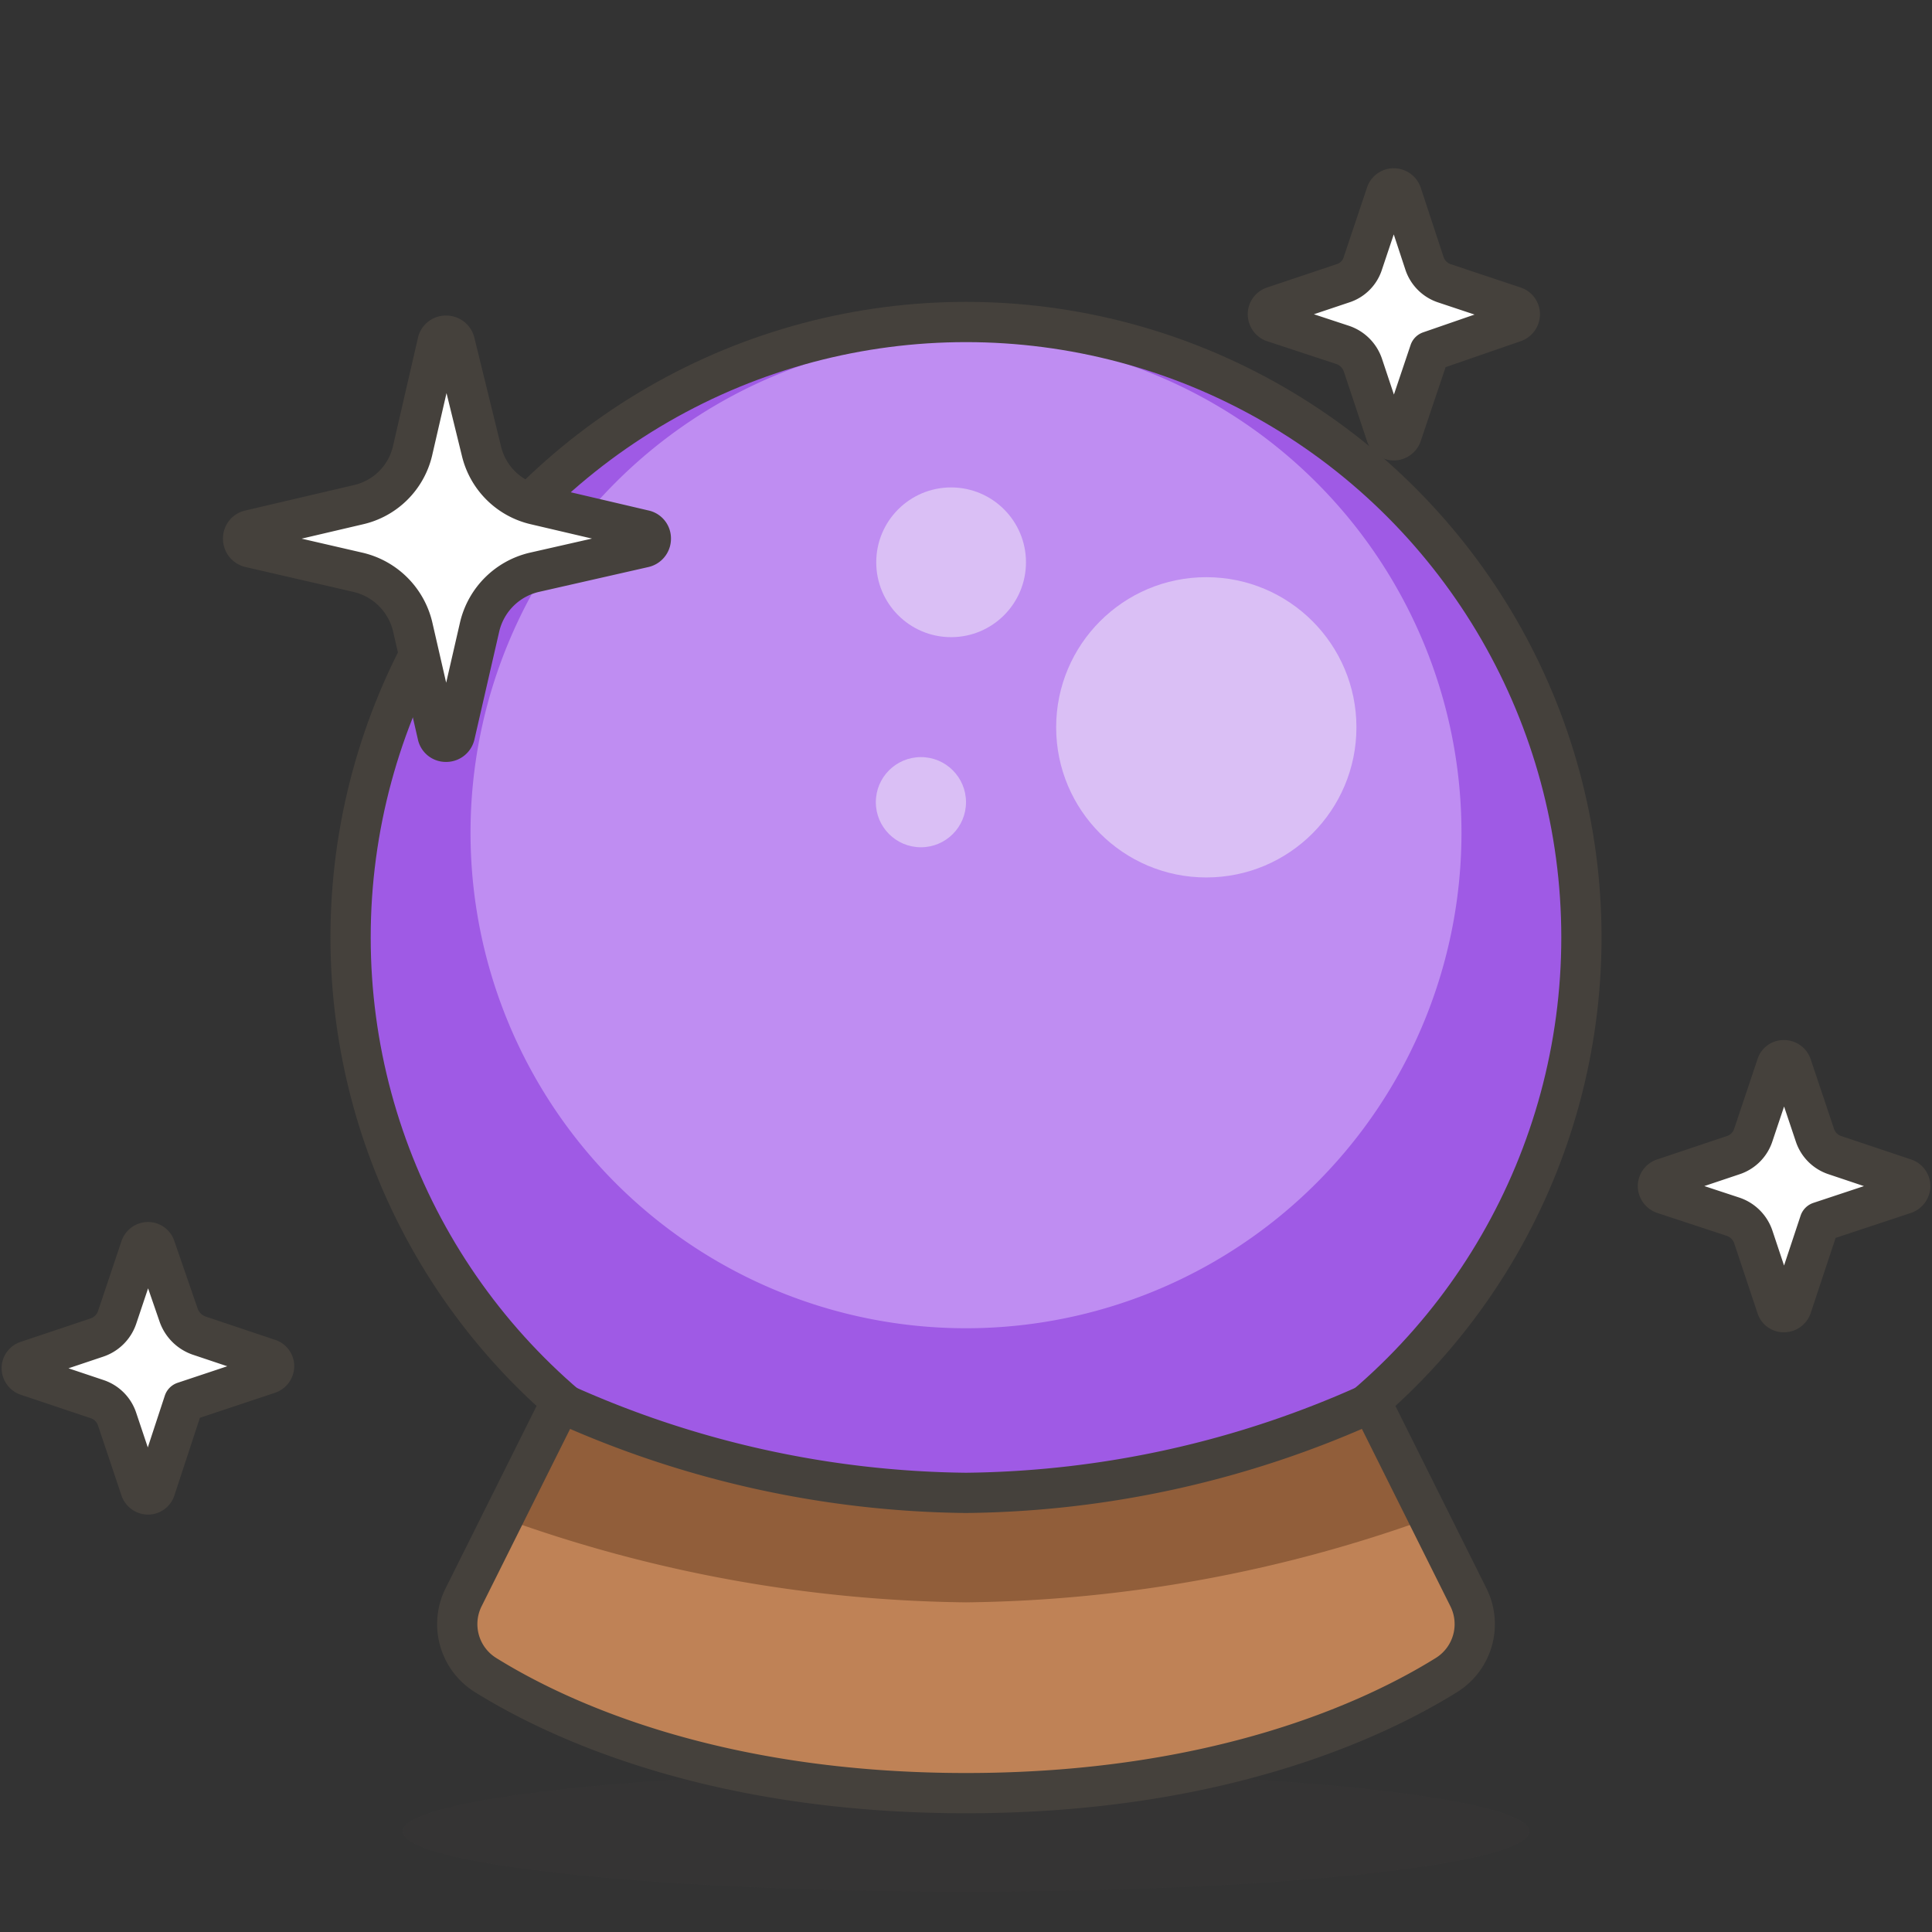 <svg id="Icons" xmlns="http://www.w3.org/2000/svg" viewBox="0 0 48 48"><rect x="0" y="0" width="48" height="48" fill="#333333" stroke="none"/><defs><style>.cls-1{fill:#45413c;opacity:0.15;}.cls-2{fill:#bf8df2;}.cls-3{fill:#9f5ae5;}.cls-4{fill:none;}.cls-4,.cls-8{stroke:#45413c;stroke-linecap:round;stroke-linejoin:round;}.cls-5{fill:#dabff5;}.cls-6{fill:#bf8256;}.cls-7{fill:#915e3a;}.cls-8{fill:#fff;}</style></defs><title>744-crystal-ball-2</title><ellipse id="_Ellipse_" data-name="&lt;Ellipse&gt;" class="cls-1" cx="24" cy="45.5" rx="14" ry="1.5"/><g id="_Group_" data-name="&lt;Group&gt;"><g id="_Group_2" data-name="&lt;Group&gt;"><circle id="_Ellipse_2" data-name="&lt;Ellipse&gt;" class="cls-2" cx="24" cy="23.29" r="15.29"/><path id="_Compound_Path_" data-name="&lt;Compound Path&gt;" class="cls-3" d="M24,8A15.29,15.29,0,1,0,39.29,23.29,15.3,15.3,0,0,0,24,8Zm0,25A12.31,12.31,0,1,1,36.31,20.68,12.31,12.31,0,0,1,24,33Z"/><circle id="_Ellipse_3" data-name="&lt;Ellipse&gt;" class="cls-4" cx="24" cy="23.29" r="15.29"/></g><circle id="_Ellipse_4" data-name="&lt;Ellipse&gt;" class="cls-5" cx="29.97" cy="18.07" r="3.73"/><circle id="_Ellipse_5" data-name="&lt;Ellipse&gt;" class="cls-5" cx="22.88" cy="19.93" r="1.12"/><circle id="_Ellipse_6" data-name="&lt;Ellipse&gt;" class="cls-5" cx="23.63" cy="13.97" r="1.86"/></g><g id="_Group_3" data-name="&lt;Group&gt;"><path id="_Path_" data-name="&lt;Path&gt;" class="cls-6" d="M36.48,39.68a1.49,1.49,0,0,1-.55,1.94c-1.77,1.1-5.66,2.93-11.93,2.93s-10.16-1.83-11.93-2.93a1.49,1.49,0,0,1-.55-1.94l2.41-4.83A24.94,24.94,0,0,0,24,37.09a24.94,24.94,0,0,0,10.07-2.24Z"/><path id="_Path_2" data-name="&lt;Path&gt;" class="cls-7" d="M24,39.81a34.84,34.84,0,0,0,11.5-2.09l-1.43-2.87A24.94,24.94,0,0,1,24,37.09a24.94,24.94,0,0,1-10.07-2.24L12.5,37.72A34.84,34.84,0,0,0,24,39.81Z"/><path id="_Path_3" data-name="&lt;Path&gt;" class="cls-4" d="M36.48,39.68a1.49,1.49,0,0,1-.55,1.94c-1.77,1.1-5.66,2.93-11.93,2.93s-10.16-1.83-11.93-2.93a1.49,1.49,0,0,1-.55-1.94l2.41-4.83A24.94,24.94,0,0,0,24,37.09a24.94,24.94,0,0,0,10.07-2.24Z"/></g><path id="_Path_4" data-name="&lt;Path&gt;" class="cls-8" d="M11.92,15.56a1.82,1.82,0,0,1,1.35-1.34L16,13.6a.22.22,0,0,0,.17-.22.21.21,0,0,0-.17-.21l-2.69-.63a1.79,1.79,0,0,1-1.35-1.34L11.3,8.51a.22.22,0,0,0-.22-.17.21.21,0,0,0-.21.17l-.62,2.69A1.79,1.79,0,0,1,8.9,12.54l-2.69.63a.21.21,0,0,0-.17.21.22.22,0,0,0,.17.22l2.69.62a1.82,1.82,0,0,1,1.35,1.34l.62,2.7a.21.21,0,0,0,.21.17.22.22,0,0,0,.22-.17Z"/><path id="_Path_5" data-name="&lt;Path&gt;" class="cls-8" d="M35.52,8.73,37.63,8a.21.21,0,0,0,.13-.19.2.2,0,0,0-.13-.19l-1.74-.58a.78.78,0,0,1-.5-.5l-.57-1.73a.21.21,0,0,0-.19-.13.2.2,0,0,0-.19.13l-.58,1.73a.76.76,0,0,1-.5.5l-1.73.58a.2.2,0,0,0-.13.19.21.21,0,0,0,.13.19l1.73.57a.8.8,0,0,1,.5.5l.58,1.74a.2.2,0,0,0,.19.13.21.21,0,0,0,.19-.13Z"/><path id="_Path_6" data-name="&lt;Path&gt;" class="cls-8" d="M45.21,30.36l2.11-.7a.21.21,0,0,0,.14-.19.2.2,0,0,0-.14-.19l-1.73-.58a.78.78,0,0,1-.5-.5l-.58-1.73a.2.2,0,0,0-.19-.13.18.18,0,0,0-.18.13l-.58,1.73a.78.78,0,0,1-.5.5l-1.73.58a.2.2,0,0,0-.14.19.21.21,0,0,0,.14.19l1.73.57a.8.8,0,0,1,.5.5l.58,1.74a.18.18,0,0,0,.18.13.2.2,0,0,0,.19-.13Z"/><path id="_Path_7" data-name="&lt;Path&gt;" class="cls-8" d="M4.57,34.83l2.1-.7a.2.2,0,0,0,.14-.19.19.19,0,0,0-.14-.18l-1.73-.58a.83.83,0,0,1-.5-.5L3.86,31a.19.19,0,0,0-.18-.14.2.2,0,0,0-.19.14l-.58,1.73a.8.8,0,0,1-.5.5l-1.73.58a.19.19,0,0,0-.14.18.2.2,0,0,0,.14.19l1.73.58a.78.78,0,0,1,.5.5l.58,1.73a.2.2,0,0,0,.19.14.19.19,0,0,0,.18-.14Z"/></svg>